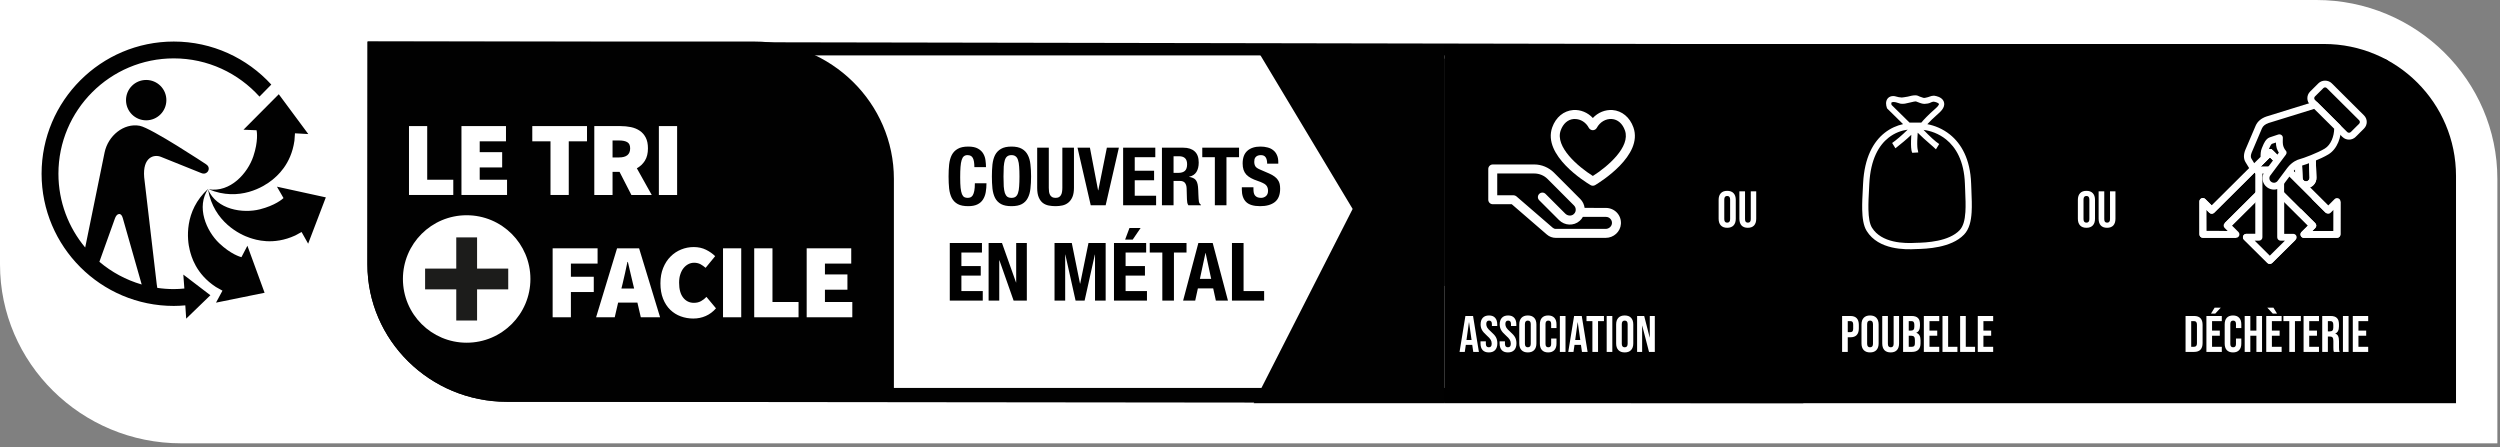 <svg width="341" height="61" viewBox="0 0 341 61" fill="none" xmlns="http://www.w3.org/2000/svg">
<rect x="0" y="0" width="341" height="61" fill="#808080" stroke="none"/>
<g clip-path="url(#clip0_66_3338)">
<path d="M24.698 60.469C11.078 60.469 0 49.521 0 36.062V0H315.948C329.563 0 340.641 10.948 340.641 24.406V60.469" fill="white"/>
<path d="M244.083 52.911H69.135C59.687 52.911 52 45.354 52 36.062V7.557H226.948C236.396 7.557 244.083 15.114 244.083 24.406V52.911ZM227 6L50.167 5.667L50.114 36.062C50.114 46.396 58.646 54.802 69.135 54.802L245.969 55V24.406C245.969 14.073 237.49 6 227 6Z" fill="#010101"/>
<path d="M102.901 5.667H50.114V36.062C50.114 46.396 58.646 54.802 69.135 54.802H121.927V24.406C121.927 14.073 113.391 5.667 102.901 5.667Z" fill="#010101"/>
<path d="M63.651 29.359C58.849 29.359 54.958 33.25 54.958 38.052C54.958 42.854 58.849 46.745 63.651 46.745C68.458 46.745 72.349 42.854 72.349 38.052C72.349 33.25 68.458 29.359 63.651 29.359Z" fill="white"/>
<path d="M69.323 39.469H65.073V43.719H62.234V39.469H57.984V36.636H62.234V32.38H65.073V36.636H69.323" fill="#1C1C1B"/>
<path d="M55.786 26.594V17.198H58.271V24.516H61.828V26.594" fill="white"/>
<path d="M62.943 26.594V17.198H69.016V19.276H65.432V20.755H68.495V22.838H65.432V24.516H69.161V26.594" fill="white"/>
<path d="M75.088 26.594V19.276H72.604V17.198H80.068V19.276H77.578V26.594" fill="white"/>
<path d="M83.552 21.474H84.448C85.448 21.474 85.953 21.062 85.953 20.234C85.953 19.828 85.823 19.547 85.568 19.396C85.312 19.239 84.938 19.161 84.448 19.161H83.552V21.474ZM81.062 26.599V17.198H84.62C85.125 17.198 85.604 17.245 86.062 17.338C86.521 17.438 86.917 17.599 87.26 17.833C87.604 18.062 87.875 18.375 88.078 18.766C88.281 19.156 88.38 19.646 88.38 20.234C88.38 20.906 88.245 21.469 87.969 21.911C87.698 22.354 87.328 22.698 86.865 22.953L88.901 26.599H86.125L84.505 23.443H83.552V26.599" fill="white"/>
<path d="M89.87 26.599H92.359V17.198H89.87V26.599Z" fill="white"/>
<path d="M75.38 43.276V33.87H81.51V35.953H77.87V37.75H80.99V39.833H77.87V43.276" fill="white"/>
<path d="M84.922 38.703L84.76 39.354H86.495L86.338 38.703C86.224 38.25 86.104 37.76 85.99 37.229C85.875 36.698 85.76 36.198 85.641 35.724H85.583C85.479 36.203 85.37 36.708 85.26 37.234C85.151 37.76 85.036 38.25 84.922 38.703ZM81.307 43.276L84.167 33.87H87.172L90.036 43.276H87.406L86.943 41.276H84.312L83.849 43.276" fill="white"/>
<path d="M94.562 43.448C93.969 43.448 93.396 43.349 92.854 43.151C92.307 42.953 91.833 42.651 91.422 42.255C91.01 41.854 90.682 41.354 90.443 40.75C90.203 40.146 90.083 39.448 90.083 38.646C90.083 37.854 90.208 37.151 90.458 36.542C90.708 35.927 91.042 35.411 91.463 34.995C91.88 34.573 92.365 34.25 92.911 34.031C93.458 33.807 94.026 33.698 94.625 33.698C95.25 33.698 95.812 33.823 96.302 34.068C96.797 34.312 97.208 34.604 97.547 34.943L96.245 36.531C96.016 36.333 95.776 36.167 95.531 36.031C95.281 35.906 95 35.839 94.682 35.839C94.401 35.839 94.141 35.901 93.896 36.026C93.651 36.151 93.432 36.333 93.245 36.562C93.057 36.792 92.906 37.078 92.797 37.417C92.682 37.75 92.63 38.135 92.63 38.557C92.63 39.448 92.812 40.125 93.187 40.599C93.557 41.068 94.047 41.307 94.651 41.307C95.021 41.307 95.344 41.229 95.63 41.068C95.911 40.906 96.156 40.719 96.359 40.495L97.661 42.057C97.255 42.521 96.792 42.87 96.266 43.099C95.74 43.333 95.172 43.448 94.562 43.448Z" fill="white"/>
<path d="M98.62 43.276H101.104V33.87H98.62V43.276Z" fill="white"/>
<path d="M102.875 43.276V33.87H105.365V41.193H108.922V43.276" fill="white"/>
<path d="M110.031 43.276V33.87H116.109V35.953H112.521V37.432H115.589V39.516H112.521V41.193H116.255V43.276" fill="white"/>
<path fill-rule="evenodd" clip-rule="evenodd" d="M16.26 29.193C16.26 29.193 15.912 29.151 15.677 29.797L13.557 35.708C15.224 37.12 17.182 38.182 19.328 38.807L16.755 29.771C16.578 29.125 16.26 29.193 16.26 29.193ZM5.672 23.698C5.672 13.755 13.76 5.667 23.703 5.667C28.963 5.667 33.708 7.932 37.005 11.536L35.391 13.177C32.51 9.979 28.338 7.963 23.703 7.963C15.026 7.963 7.969 15.021 7.969 23.698C7.969 27.521 9.344 31.031 11.62 33.76L14.266 20.797C14.74 18.51 16.885 16.755 19.052 17.156C20.641 17.458 28.094 22.396 28.094 22.396C28.729 22.802 28.375 23.349 28.375 23.349C28.375 23.349 28.073 23.875 27.448 23.604L21.979 21.406C21.005 20.995 19.432 21.432 19.667 24.188L21.38 38.786L21.453 39.266C22.188 39.375 22.938 39.432 23.703 39.432C24.188 39.432 24.672 39.401 25.146 39.354L25.005 37.453L28.698 40.271L25.396 43.464L25.276 41.651C24.755 41.698 24.234 41.729 23.703 41.729C13.76 41.729 5.672 33.641 5.672 23.698ZM19.938 16.412C18.417 16.412 17.188 15.182 17.188 13.656C17.188 12.135 18.417 10.906 19.938 10.906C21.458 10.906 22.693 12.135 22.693 13.656C22.693 15.182 21.458 16.412 19.938 16.412ZM37.105 24.564C37.736 24.054 39.7 22.47 40.161 19.193L40.234 18.182L42.052 18.286L38.026 12.854L33.213 17.693L34.979 17.766L35 17.771C35.041 17.969 35.245 19.266 34.557 21.318C33.797 23.604 31.437 26.292 28.463 25.818C32.646 27.568 36.031 25.438 37.094 24.573L37.105 24.564ZM28.375 25.849C29.578 28.609 33.115 29.141 35.448 28.552C37.521 28.026 38.505 27.172 38.672 27.016L38.661 27L37.776 25.463L44.443 26.922L42.031 33.239L41.135 31.646L40.266 32.12C37.265 33.498 34.874 32.706 34.098 32.449L34.078 32.443C32.781 32.016 29.156 30.312 28.375 25.849ZM28.406 25.745C26.713 28.234 28.151 31.51 29.896 33.172C31.489 34.682 32.766 35.036 32.932 35.078L33.745 33.521L36.089 39.932L29.463 41.281L30.344 39.646L29.448 39.146C26.689 37.349 26.082 34.917 25.882 34.116L25.875 34.089C25.542 32.76 25.047 28.786 28.406 25.745Z" fill="#010101"/>
<path d="M132.905 22.797C132.905 22.225 132.835 21.811 132.696 21.554C132.564 21.29 132.318 21.158 131.959 21.158C131.761 21.158 131.596 21.213 131.464 21.323C131.339 21.426 131.24 21.598 131.167 21.84C131.094 22.075 131.042 22.386 131.013 22.775C130.984 23.156 130.969 23.626 130.969 24.183C130.969 24.777 130.987 25.257 131.024 25.624C131.068 25.991 131.13 26.277 131.211 26.482C131.299 26.68 131.405 26.816 131.53 26.889C131.662 26.955 131.812 26.988 131.981 26.988C132.12 26.988 132.249 26.966 132.366 26.922C132.491 26.871 132.597 26.775 132.685 26.636C132.773 26.489 132.843 26.288 132.894 26.031C132.945 25.767 132.971 25.422 132.971 24.997H134.555C134.555 25.422 134.522 25.826 134.456 26.207C134.39 26.588 134.265 26.922 134.082 27.208C133.906 27.494 133.653 27.718 133.323 27.879C133 28.04 132.579 28.121 132.058 28.121C131.464 28.121 130.991 28.026 130.639 27.835C130.287 27.644 130.016 27.369 129.825 27.01C129.642 26.651 129.521 26.222 129.462 25.723C129.411 25.224 129.385 24.674 129.385 24.073C129.385 23.479 129.411 22.933 129.462 22.434C129.521 21.928 129.642 21.495 129.825 21.136C130.016 20.777 130.287 20.498 130.639 20.3C130.991 20.095 131.464 19.992 132.058 19.992C132.623 19.992 133.066 20.084 133.389 20.267C133.719 20.45 133.965 20.685 134.126 20.971C134.287 21.25 134.386 21.554 134.423 21.884C134.467 22.207 134.489 22.511 134.489 22.797H132.905ZM136.877 24.073C136.877 24.601 136.888 25.052 136.91 25.426C136.94 25.793 136.991 26.093 137.064 26.328C137.145 26.555 137.255 26.724 137.394 26.834C137.541 26.937 137.732 26.988 137.966 26.988C138.201 26.988 138.388 26.937 138.527 26.834C138.674 26.724 138.784 26.555 138.857 26.328C138.938 26.093 138.989 25.793 139.011 25.426C139.041 25.052 139.055 24.601 139.055 24.073C139.055 23.545 139.041 23.098 139.011 22.731C138.989 22.364 138.938 22.064 138.857 21.829C138.784 21.594 138.674 21.426 138.527 21.323C138.388 21.213 138.201 21.158 137.966 21.158C137.732 21.158 137.541 21.213 137.394 21.323C137.255 21.426 137.145 21.594 137.064 21.829C136.991 22.064 136.94 22.364 136.91 22.731C136.888 23.098 136.877 23.545 136.877 24.073ZM135.293 24.073C135.293 23.479 135.319 22.933 135.37 22.434C135.429 21.928 135.55 21.495 135.733 21.136C135.924 20.777 136.195 20.498 136.547 20.3C136.899 20.095 137.372 19.992 137.966 19.992C138.56 19.992 139.033 20.095 139.385 20.3C139.737 20.498 140.005 20.777 140.188 21.136C140.379 21.495 140.5 21.928 140.551 22.434C140.61 22.933 140.639 23.479 140.639 24.073C140.639 24.674 140.61 25.224 140.551 25.723C140.5 26.222 140.379 26.651 140.188 27.01C140.005 27.369 139.737 27.644 139.385 27.835C139.033 28.026 138.56 28.121 137.966 28.121C137.372 28.121 136.899 28.026 136.547 27.835C136.195 27.644 135.924 27.369 135.733 27.01C135.55 26.651 135.429 26.222 135.37 25.723C135.319 25.224 135.293 24.674 135.293 24.073ZM143.056 20.146V25.624C143.056 25.822 143.067 26.005 143.089 26.174C143.118 26.335 143.166 26.478 143.232 26.603C143.305 26.72 143.4 26.816 143.518 26.889C143.642 26.955 143.796 26.988 143.98 26.988C144.17 26.988 144.324 26.955 144.442 26.889C144.559 26.816 144.651 26.72 144.717 26.603C144.79 26.478 144.838 26.335 144.86 26.174C144.889 26.005 144.904 25.822 144.904 25.624V20.146H146.488V25.624C146.488 26.123 146.418 26.537 146.279 26.867C146.139 27.19 145.952 27.446 145.718 27.637C145.483 27.828 145.215 27.956 144.915 28.022C144.614 28.088 144.302 28.121 143.98 28.121C143.657 28.121 143.345 28.092 143.045 28.033C142.744 27.974 142.476 27.857 142.242 27.681C142.007 27.498 141.82 27.241 141.681 26.911C141.541 26.581 141.472 26.152 141.472 25.624V20.146H143.056ZM148.666 20.146L149.777 25.954H149.81L150.976 20.146H152.615L150.811 28H148.776L146.972 20.146H148.666ZM157.583 20.146V21.444H154.778V23.292H157.418V24.59H154.778V26.702H157.693V28H153.194V20.146H157.583ZM158.489 20.146H161.415C162.075 20.146 162.589 20.315 162.955 20.652C163.322 20.982 163.505 21.488 163.505 22.17C163.505 22.698 163.399 23.131 163.186 23.468C162.974 23.798 162.644 24.011 162.196 24.106V24.128C162.592 24.187 162.882 24.315 163.065 24.513C163.249 24.711 163.362 25.03 163.406 25.47C163.421 25.617 163.432 25.778 163.439 25.954C163.447 26.123 163.454 26.313 163.461 26.526C163.476 26.944 163.498 27.263 163.527 27.483C163.571 27.703 163.667 27.853 163.813 27.934V28H162.097C162.017 27.89 161.965 27.765 161.943 27.626C161.921 27.479 161.907 27.329 161.899 27.175L161.855 25.668C161.841 25.36 161.764 25.118 161.624 24.942C161.485 24.766 161.25 24.678 160.92 24.678H160.073V28H158.489V20.146ZM160.073 23.578H160.733C161.115 23.578 161.408 23.49 161.613 23.314C161.819 23.131 161.921 22.826 161.921 22.401C161.921 21.675 161.555 21.312 160.821 21.312H160.073V23.578ZM169.006 20.146V21.444H167.29V28H165.706V21.444H163.99V20.146H169.006ZM170.97 25.547V25.778C170.97 25.961 170.984 26.13 171.014 26.284C171.043 26.431 171.098 26.555 171.179 26.658C171.259 26.761 171.366 26.841 171.498 26.9C171.637 26.959 171.809 26.988 172.015 26.988C172.257 26.988 172.473 26.911 172.664 26.757C172.862 26.596 172.961 26.35 172.961 26.02C172.961 25.844 172.935 25.694 172.884 25.569C172.84 25.437 172.763 25.32 172.653 25.217C172.543 25.114 172.396 25.023 172.213 24.942C172.037 24.854 171.817 24.766 171.553 24.678C171.201 24.561 170.896 24.432 170.64 24.293C170.383 24.154 170.167 23.992 169.991 23.809C169.822 23.618 169.697 23.402 169.617 23.16C169.536 22.911 169.496 22.625 169.496 22.302C169.496 21.525 169.712 20.945 170.145 20.564C170.577 20.183 171.171 19.992 171.927 19.992C172.279 19.992 172.601 20.032 172.895 20.113C173.195 20.186 173.452 20.311 173.665 20.487C173.885 20.656 174.053 20.876 174.171 21.147C174.295 21.411 174.358 21.73 174.358 22.104V22.324H172.84C172.84 21.95 172.774 21.664 172.642 21.466C172.51 21.261 172.29 21.158 171.982 21.158C171.806 21.158 171.659 21.184 171.542 21.235C171.424 21.286 171.329 21.356 171.256 21.444C171.19 21.525 171.142 21.62 171.113 21.73C171.091 21.84 171.08 21.954 171.08 22.071C171.08 22.313 171.131 22.518 171.234 22.687C171.336 22.848 171.556 22.999 171.894 23.138L173.115 23.666C173.415 23.798 173.661 23.937 173.852 24.084C174.042 24.223 174.193 24.377 174.303 24.546C174.42 24.707 174.501 24.887 174.545 25.085C174.589 25.283 174.611 25.503 174.611 25.745C174.611 26.574 174.369 27.179 173.885 27.56C173.408 27.934 172.741 28.121 171.883 28.121C170.988 28.121 170.346 27.927 169.958 27.538C169.576 27.149 169.386 26.592 169.386 25.866V25.547H170.97ZM133.939 33.146V34.444H131.134V36.292H133.774V37.59H131.134V39.702H134.049V41H129.55V33.146H133.939ZM136.672 33.146L138.586 38.525H138.608V33.146H140.06V41H138.256L136.32 35.5H136.298V41H134.846V33.146H136.672ZM143.838 33.146H146.192L147.314 38.69H147.336L148.469 33.146H150.812V41H149.36V34.73H149.338L147.941 41H146.709L145.312 34.73H145.29V41H143.838V33.146ZM154.059 31.1H155.577L154.499 32.684H153.465L154.059 31.1ZM156.336 33.146V34.444H153.531V36.292H156.171V37.59H153.531V39.702H156.446V41H151.947V33.146H156.336ZM161.841 33.146V34.444H160.125V41H158.541V34.444H156.825V33.146H161.841ZM165.205 38.041L164.446 34.51H164.424L163.665 38.041H165.205ZM165.414 33.146L167.493 41H165.843L165.48 39.339H163.39L163.027 41H161.377L163.456 33.146H165.414ZM168.039 41V33.146H169.623V39.702H172.428V41H168.039Z" fill="black"/>
<path d="M171 6H197V55H190H171L184.5 28.5L171 6Z" fill="#010101"/>
<path d="M197 6H317C326.941 6 335 14.059 335 24V55H197V6Z" fill="black"/>
<rect x="197" y="8" width="31" height="31" fill="black"/>
<path d="M199.881 43.1H200.924L201.722 48H200.952L200.812 47.027V47.041H199.937L199.797 48H199.083L199.881 43.1ZM200.721 46.376L200.378 43.954H200.364L200.028 46.376H200.721ZM203.076 48.07C202.703 48.07 202.42 47.965 202.229 47.755C202.038 47.54 201.942 47.235 201.942 46.838V46.558H202.67V46.894C202.67 47.211 202.803 47.37 203.069 47.37C203.2 47.37 203.298 47.333 203.363 47.258C203.433 47.179 203.468 47.053 203.468 46.88C203.468 46.675 203.421 46.495 203.328 46.341C203.235 46.182 203.062 45.993 202.81 45.774C202.493 45.494 202.271 45.242 202.145 45.018C202.019 44.789 201.956 44.533 201.956 44.248C201.956 43.861 202.054 43.562 202.25 43.352C202.446 43.137 202.731 43.03 203.104 43.03C203.473 43.03 203.75 43.137 203.937 43.352C204.128 43.562 204.224 43.865 204.224 44.262V44.465H203.496V44.213C203.496 44.045 203.463 43.924 203.398 43.849C203.333 43.77 203.237 43.73 203.111 43.73C202.854 43.73 202.726 43.886 202.726 44.199C202.726 44.376 202.773 44.542 202.866 44.696C202.964 44.85 203.139 45.037 203.391 45.256C203.713 45.536 203.935 45.79 204.056 46.019C204.177 46.248 204.238 46.516 204.238 46.824C204.238 47.225 204.138 47.533 203.937 47.748C203.741 47.963 203.454 48.07 203.076 48.07ZM205.681 48.07C205.307 48.07 205.025 47.965 204.834 47.755C204.642 47.54 204.547 47.235 204.547 46.838V46.558H205.275V46.894C205.275 47.211 205.408 47.37 205.674 47.37C205.804 47.37 205.902 47.333 205.968 47.258C206.038 47.179 206.073 47.053 206.073 46.88C206.073 46.675 206.026 46.495 205.933 46.341C205.839 46.182 205.667 45.993 205.415 45.774C205.097 45.494 204.876 45.242 204.75 45.018C204.624 44.789 204.561 44.533 204.561 44.248C204.561 43.861 204.659 43.562 204.855 43.352C205.051 43.137 205.335 43.03 205.709 43.03C206.077 43.03 206.355 43.137 206.542 43.352C206.733 43.562 206.829 43.865 206.829 44.262V44.465H206.101V44.213C206.101 44.045 206.068 43.924 206.003 43.849C205.937 43.77 205.842 43.73 205.716 43.73C205.459 43.73 205.331 43.886 205.331 44.199C205.331 44.376 205.377 44.542 205.471 44.696C205.569 44.85 205.744 45.037 205.996 45.256C206.318 45.536 206.539 45.79 206.661 46.019C206.782 46.248 206.843 46.516 206.843 46.824C206.843 47.225 206.742 47.533 206.542 47.748C206.346 47.963 206.059 48.07 205.681 48.07ZM208.397 48.07C208.019 48.07 207.73 47.963 207.529 47.748C207.328 47.533 207.228 47.23 207.228 46.838V44.262C207.228 43.87 207.328 43.567 207.529 43.352C207.73 43.137 208.019 43.03 208.397 43.03C208.775 43.03 209.064 43.137 209.265 43.352C209.466 43.567 209.566 43.87 209.566 44.262V46.838C209.566 47.23 209.466 47.533 209.265 47.748C209.064 47.963 208.775 48.07 208.397 48.07ZM208.397 47.37C208.663 47.37 208.796 47.209 208.796 46.887V44.213C208.796 43.891 208.663 43.73 208.397 43.73C208.131 43.73 207.998 43.891 207.998 44.213V46.887C207.998 47.209 208.131 47.37 208.397 47.37ZM211.172 48.07C210.803 48.07 210.521 47.965 210.325 47.755C210.133 47.545 210.038 47.249 210.038 46.866V44.234C210.038 43.851 210.133 43.555 210.325 43.345C210.521 43.135 210.803 43.03 211.172 43.03C211.54 43.03 211.82 43.135 212.012 43.345C212.208 43.555 212.306 43.851 212.306 44.234V44.752H211.578V44.185C211.578 43.882 211.449 43.73 211.193 43.73C210.936 43.73 210.808 43.882 210.808 44.185V46.922C210.808 47.221 210.936 47.37 211.193 47.37C211.449 47.37 211.578 47.221 211.578 46.922V46.173H212.306V46.866C212.306 47.249 212.208 47.545 212.012 47.755C211.82 47.965 211.54 48.07 211.172 48.07ZM212.766 43.1H213.536V48H212.766V43.1ZM214.708 43.1H215.751L216.549 48H215.779L215.639 47.027V47.041H214.764L214.624 48H213.91L214.708 43.1ZM215.548 46.376L215.205 43.954H215.191L214.855 46.376H215.548ZM217.203 43.8H216.398V43.1H218.778V43.8H217.973V48H217.203V43.8ZM219.151 43.1H219.921V48H219.151V43.1ZM221.611 48.07C221.233 48.07 220.944 47.963 220.743 47.748C220.542 47.533 220.442 47.23 220.442 46.838V44.262C220.442 43.87 220.542 43.567 220.743 43.352C220.944 43.137 221.233 43.03 221.611 43.03C221.989 43.03 222.278 43.137 222.479 43.352C222.68 43.567 222.78 43.87 222.78 44.262V46.838C222.78 47.23 222.68 47.533 222.479 47.748C222.278 47.963 221.989 48.07 221.611 48.07ZM221.611 47.37C221.877 47.37 222.01 47.209 222.01 46.887V44.213C222.01 43.891 221.877 43.73 221.611 43.73C221.345 43.73 221.212 43.891 221.212 44.213V46.887C221.212 47.209 221.345 47.37 221.611 47.37ZM223.301 43.1H224.267L225.016 46.033H225.03V43.1H225.716V48H224.925L224.001 44.423H223.987V48H223.301V43.1Z" fill="white"/>
<path d="M219.01 31.222H212.203C212.051 31.222 211.908 31.163 211.79 31.061L206.83 26.776C206.72 26.683 206.577 26.633 206.433 26.633H204.223V23.664H209.276C209.951 23.664 210.609 23.933 211.081 24.406L214.691 28.025C214.852 28.185 214.936 28.396 214.928 28.624C214.928 28.683 214.919 28.733 214.911 28.784C214.911 28.801 214.902 28.818 214.902 28.826C214.86 28.978 214.776 29.113 214.649 29.214C214.337 29.492 213.823 29.459 213.502 29.138L210.811 26.447C210.575 26.211 210.187 26.211 209.951 26.447C209.706 26.692 209.706 27.08 209.951 27.316L212.642 30.007C213.418 30.791 214.658 30.842 215.459 30.134C215.645 29.973 215.796 29.788 215.906 29.577L219.061 29.585C219.289 29.585 219.5 29.678 219.651 29.847C219.812 30.015 219.888 30.226 219.871 30.454C219.845 30.876 219.457 31.222 219.01 31.222ZM219.061 28.362L216.142 28.354C216.083 27.907 215.881 27.476 215.56 27.156L211.95 23.537C211.241 22.837 210.271 22.432 209.276 22.432H203.616C203.278 22.432 203 22.71 203 23.048V27.24C203 27.586 203.278 27.856 203.616 27.856H206.205L210.988 31.989C211.326 32.285 211.764 32.445 212.203 32.445H219.01C220.107 32.445 221.026 31.61 221.094 30.538C221.128 29.965 220.942 29.425 220.546 29.003C220.166 28.598 219.618 28.362 219.061 28.362Z" fill="white"/>
<path d="M212.878 17.793C213.207 16.865 213.856 16.291 214.666 16.232C214.717 16.232 214.767 16.232 214.818 16.232C215.586 16.232 216.328 16.688 216.716 17.438C216.826 17.632 217.037 17.759 217.264 17.759C217.492 17.759 217.694 17.632 217.804 17.438C218.226 16.645 219.036 16.173 219.854 16.232C220.664 16.291 221.313 16.865 221.642 17.793C222.435 20.028 219.289 22.727 217.264 24.001C215.24 22.727 212.085 20.028 212.878 17.793ZM216.952 25.25C217.045 25.308 217.155 25.334 217.264 25.334C217.374 25.334 217.484 25.308 217.576 25.25C218.251 24.845 224.156 21.201 222.798 17.379C222.309 15.996 221.237 15.11 219.947 15.009C218.943 14.941 217.956 15.346 217.264 16.097C216.573 15.346 215.586 14.933 214.582 15.009C213.283 15.11 212.211 15.996 211.722 17.379C210.373 21.201 216.269 24.845 216.952 25.25Z" fill="white"/>
<path d="M235.59 31.07C235.212 31.07 234.923 30.963 234.722 30.748C234.522 30.533 234.421 30.23 234.421 29.838V27.262C234.421 26.87 234.522 26.567 234.722 26.352C234.923 26.137 235.212 26.03 235.59 26.03C235.968 26.03 236.258 26.137 236.458 26.352C236.659 26.567 236.759 26.87 236.759 27.262V29.838C236.759 30.23 236.659 30.533 236.458 30.748C236.258 30.963 235.968 31.07 235.59 31.07ZM235.59 30.37C235.856 30.37 235.989 30.209 235.989 29.887V27.213C235.989 26.891 235.856 26.73 235.59 26.73C235.324 26.73 235.191 26.891 235.191 27.213V29.887C235.191 30.209 235.324 30.37 235.59 30.37ZM238.4 31.07C238.027 31.07 237.742 30.965 237.546 30.755C237.35 30.54 237.252 30.235 237.252 29.838V26.1H238.022V29.894C238.022 30.062 238.055 30.183 238.12 30.258C238.19 30.333 238.288 30.37 238.414 30.37C238.54 30.37 238.636 30.333 238.701 30.258C238.771 30.183 238.806 30.062 238.806 29.894V26.1H239.548V29.838C239.548 30.235 239.45 30.54 239.254 30.755C239.058 30.965 238.773 31.07 238.4 31.07Z" fill="white"/>
<rect x="246" y="8" width="31" height="31" fill="black"/>
<path fill-rule="evenodd" clip-rule="evenodd" d="M259.109 14.106C258.715 13.959 258.442 13.911 258.26 13.914C258.076 13.916 258.017 13.97 258.005 13.983C257.994 13.995 257.976 14.024 257.975 14.103C257.974 14.163 257.984 14.234 258.004 14.306L260.457 16.719H262.07C262.35 16.373 262.982 15.694 264.041 14.766C264.332 14.511 264.438 14.335 264.469 14.243C264.486 14.191 264.48 14.182 264.466 14.164L264.464 14.161C264.428 14.111 264.342 14.044 264.193 13.982C264.059 13.925 263.904 13.887 263.762 13.867C263.659 13.869 263.582 13.893 263.446 13.942L263.419 13.952C263.371 13.97 263.335 13.988 263.3 14.006C263.226 14.044 263.15 14.083 262.951 14.12C262.636 14.18 262.41 14.185 262.155 14.124C261.99 14.085 261.808 14.014 261.587 13.929C261.511 13.9 261.429 13.868 261.342 13.836L261.34 13.836C261.335 13.835 261.315 13.833 261.278 13.834C261.224 13.836 261.153 13.845 261.066 13.86C260.894 13.89 260.691 13.941 260.477 13.995L260.464 13.998C260.252 14.05 260.026 14.107 259.837 14.137C259.742 14.152 259.644 14.163 259.554 14.161L259.525 14.16C259.431 14.159 259.201 14.157 259.109 14.106ZM260.242 13.176C259.947 13.243 259.406 13.302 259.406 13.302C259.09 13.291 258.86 13.228 258.667 13.175C258.513 13.133 258.383 13.097 258.251 13.099C257.953 13.103 257.694 13.192 257.508 13.396C257.321 13.602 257.262 13.865 257.259 14.092C257.257 14.315 257.307 14.53 257.37 14.702L257.402 14.791L259.578 16.932C258.757 17.113 257.88 17.479 257.072 18.114C255.533 19.326 254.301 21.472 254.126 25.024C254.115 25.255 254.102 25.49 254.09 25.726C254.038 26.698 253.984 27.698 254.004 28.602C254.029 29.71 254.162 30.776 254.615 31.504C255.429 32.813 256.76 33.446 258.037 33.744C259.31 34.042 260.582 34.019 261.369 33.972C262.089 33.958 263.275 33.915 264.49 33.66C265.701 33.406 267.004 32.928 267.895 31.999C268.611 31.252 268.855 30.15 268.929 28.97C268.987 28.041 268.943 26.991 268.898 25.922L268.898 25.922L268.898 25.922C268.886 25.625 268.873 25.327 268.863 25.03C268.746 21.692 267.518 19.598 265.98 18.358C264.982 17.554 263.871 17.124 262.887 16.938C263.206 16.591 263.724 16.073 264.477 15.412C264.806 15.124 265.036 14.835 265.137 14.534C265.251 14.195 265.189 13.88 265.014 13.64C264.86 13.429 264.636 13.298 264.439 13.216C264.234 13.131 264.014 13.079 263.824 13.054L263.803 13.051H263.782C263.552 13.051 263.386 13.109 263.23 13.165L263.204 13.175C263.062 13.226 262.907 13.282 262.663 13.328C262.449 13.369 262.436 13.366 262.355 13.344L262.355 13.344L262.355 13.344C262.339 13.339 262.32 13.334 262.297 13.328C262.176 13.299 262.051 13.252 261.854 13.176C261.847 13.173 261.833 13.166 261.815 13.156C261.723 13.109 261.511 13 261.269 13C260.911 13 260.568 13.091 260.362 13.145C260.314 13.158 260.273 13.168 260.242 13.176ZM257.598 18.783C256.294 19.81 255.141 21.702 254.975 25.066C254.964 25.306 254.951 25.547 254.938 25.787L254.938 25.787L254.938 25.787C254.886 26.756 254.835 27.715 254.854 28.584C254.879 29.684 255.017 30.54 255.337 31.055C255.986 32.099 257.071 32.646 258.23 32.916C259.389 33.187 260.569 33.168 261.327 33.123L261.336 33.122L261.345 33.122C262.051 33.109 263.176 33.067 264.316 32.828C265.465 32.587 266.566 32.157 267.281 31.411C267.778 30.892 268.009 30.054 268.08 28.917C268.136 28.037 268.094 27.048 268.05 25.987L268.05 25.987C268.037 25.683 268.024 25.374 268.013 25.06C267.903 21.936 266.769 20.086 265.447 19.02C264.443 18.212 263.307 17.835 262.37 17.716C263.146 18.53 264.026 19.349 264.507 19.645L264.061 20.369C263.86 20.167 263.557 19.904 263.208 19.599L263.208 19.599C262.705 19.161 262.106 18.64 261.574 18.099C261.548 18.445 261.525 18.832 261.515 19.2C261.507 19.516 261.509 19.81 261.526 20.048C261.534 20.167 261.546 20.265 261.56 20.342C261.567 20.38 261.574 20.409 261.581 20.431C261.587 20.452 261.591 20.461 261.591 20.462L261.652 20.794L260.831 20.842C260.732 20.644 260.696 20.361 260.678 20.108C260.659 19.832 260.657 19.508 260.666 19.178C260.672 18.916 260.685 18.645 260.702 18.386C260.011 19.053 259.284 19.631 258.748 20.057C258.673 20.117 258.601 20.173 258.535 20.227L258.089 19.503C258.561 19.174 259.435 18.457 260.209 17.683C259.385 17.793 258.447 18.114 257.598 18.783Z" fill="white"/>
<path d="M251.263 43.1H252.397C252.78 43.1 253.067 43.203 253.258 43.408C253.449 43.613 253.545 43.914 253.545 44.311V44.794C253.545 45.191 253.449 45.492 253.258 45.697C253.067 45.902 252.78 46.005 252.397 46.005H252.033V48H251.263V43.1ZM252.397 45.305C252.523 45.305 252.616 45.27 252.677 45.2C252.742 45.13 252.775 45.011 252.775 44.843V44.262C252.775 44.094 252.742 43.975 252.677 43.905C252.616 43.835 252.523 43.8 252.397 43.8H252.033V45.305H252.397ZM255.076 48.07C254.698 48.07 254.409 47.963 254.208 47.748C254.008 47.533 253.907 47.23 253.907 46.838V44.262C253.907 43.87 254.008 43.567 254.208 43.352C254.409 43.137 254.698 43.03 255.076 43.03C255.454 43.03 255.744 43.137 255.944 43.352C256.145 43.567 256.245 43.87 256.245 44.262V46.838C256.245 47.23 256.145 47.533 255.944 47.748C255.744 47.963 255.454 48.07 255.076 48.07ZM255.076 47.37C255.342 47.37 255.475 47.209 255.475 46.887V44.213C255.475 43.891 255.342 43.73 255.076 43.73C254.81 43.73 254.677 43.891 254.677 44.213V46.887C254.677 47.209 254.81 47.37 255.076 47.37ZM257.886 48.07C257.513 48.07 257.228 47.965 257.032 47.755C256.836 47.54 256.738 47.235 256.738 46.838V43.1H257.508V46.894C257.508 47.062 257.541 47.183 257.606 47.258C257.676 47.333 257.774 47.37 257.9 47.37C258.026 47.37 258.122 47.333 258.187 47.258C258.257 47.183 258.292 47.062 258.292 46.894V43.1H259.034V46.838C259.034 47.235 258.936 47.54 258.74 47.755C258.544 47.965 258.259 48.07 257.886 48.07ZM259.582 43.1H260.744C261.141 43.1 261.43 43.193 261.612 43.38C261.794 43.562 261.885 43.844 261.885 44.227V44.423C261.885 44.675 261.843 44.88 261.759 45.039C261.68 45.198 261.556 45.312 261.388 45.382V45.396C261.771 45.527 261.962 45.867 261.962 46.418V46.838C261.962 47.216 261.862 47.505 261.661 47.706C261.465 47.902 261.176 48 260.793 48H259.582V43.1ZM260.653 45.095C260.807 45.095 260.922 45.055 260.996 44.976C261.076 44.897 261.115 44.764 261.115 44.577V44.304C261.115 44.127 261.083 43.998 261.017 43.919C260.957 43.84 260.859 43.8 260.723 43.8H260.352V45.095H260.653ZM260.793 47.3C260.929 47.3 261.029 47.265 261.094 47.195C261.16 47.12 261.192 46.994 261.192 46.817V46.39C261.192 46.166 261.153 46.012 261.073 45.928C260.999 45.839 260.873 45.795 260.695 45.795H260.352V47.3H260.793ZM262.412 43.1H264.512V43.8H263.182V45.095H264.239V45.795H263.182V47.3H264.512V48H262.412V43.1ZM264.955 43.1H265.725V47.3H266.992V48H264.955V43.1ZM267.362 43.1H268.132V47.3H269.399V48H267.362V43.1ZM269.768 43.1H271.868V43.8H270.538V45.095H271.595V45.795H270.538V47.3H271.868V48H269.768V43.1Z" fill="white"/>
<path d="M284.59 31.07C284.212 31.07 283.923 30.963 283.722 30.748C283.522 30.533 283.421 30.23 283.421 29.838V27.262C283.421 26.87 283.522 26.567 283.722 26.352C283.923 26.137 284.212 26.03 284.59 26.03C284.968 26.03 285.258 26.137 285.458 26.352C285.659 26.567 285.759 26.87 285.759 27.262V29.838C285.759 30.23 285.659 30.533 285.458 30.748C285.258 30.963 284.968 31.07 284.59 31.07ZM284.59 30.37C284.856 30.37 284.989 30.209 284.989 29.887V27.213C284.989 26.891 284.856 26.73 284.59 26.73C284.324 26.73 284.191 26.891 284.191 27.213V29.887C284.191 30.209 284.324 30.37 284.59 30.37ZM287.4 31.07C287.027 31.07 286.742 30.965 286.546 30.755C286.35 30.54 286.252 30.235 286.252 29.838V26.1H287.022V29.894C287.022 30.062 287.055 30.183 287.12 30.258C287.19 30.333 287.288 30.37 287.414 30.37C287.54 30.37 287.636 30.333 287.701 30.258C287.771 30.183 287.806 30.062 287.806 29.894V26.1H288.548V29.838C288.548 30.235 288.45 30.54 288.254 30.755C288.058 30.965 287.773 31.07 287.4 31.07Z" fill="white"/>
<path d="M295 8H325C325.552 8 326 8.448 326 9V39H295V8Z" fill="black"/>
<path d="M298.11 43.1H299.286C299.668 43.1 299.955 43.203 300.147 43.408C300.338 43.613 300.434 43.914 300.434 44.311V46.789C300.434 47.186 300.338 47.487 300.147 47.692C299.955 47.897 299.668 48 299.286 48H298.11V43.1ZM299.272 47.3C299.398 47.3 299.493 47.263 299.559 47.188C299.629 47.113 299.664 46.992 299.664 46.824V44.276C299.664 44.108 299.629 43.987 299.559 43.912C299.493 43.837 299.398 43.8 299.272 43.8H298.88V47.3H299.272ZM300.954 43.1H303.054V43.8H301.724V45.095H302.781V45.795H301.724V47.3H303.054V48H300.954V43.1ZM302.074 41.966H302.914L302.165 42.771H301.584L302.074 41.966ZM304.581 48.07C304.213 48.07 303.93 47.965 303.734 47.755C303.543 47.545 303.447 47.249 303.447 46.866V44.234C303.447 43.851 303.543 43.555 303.734 43.345C303.93 43.135 304.213 43.03 304.581 43.03C304.95 43.03 305.23 43.135 305.421 43.345C305.617 43.555 305.715 43.851 305.715 44.234V44.752H304.987V44.185C304.987 43.882 304.859 43.73 304.602 43.73C304.346 43.73 304.217 43.882 304.217 44.185V46.922C304.217 47.221 304.346 47.37 304.602 47.37C304.859 47.37 304.987 47.221 304.987 46.922V46.173H305.715V46.866C305.715 47.249 305.617 47.545 305.421 47.755C305.23 47.965 304.95 48.07 304.581 48.07ZM306.176 43.1H306.946V45.095H307.772V43.1H308.542V48H307.772V45.795H306.946V48H306.176V43.1ZM309.116 43.1H311.216V43.8H309.886V45.095H310.943V45.795H309.886V47.3H311.216V48H309.116V43.1ZM309.256 41.966H310.096L310.586 42.771H310.005L309.256 41.966ZM312.261 43.8H311.456V43.1H313.836V43.8H313.031V48H312.261V43.8ZM314.208 43.1H316.308V43.8H314.978V45.095H316.035V45.795H314.978V47.3H316.308V48H314.208V43.1ZM316.751 43.1H317.892C318.289 43.1 318.578 43.193 318.76 43.38C318.942 43.562 319.033 43.844 319.033 44.227V44.528C319.033 45.037 318.865 45.359 318.529 45.494V45.508C318.716 45.564 318.847 45.678 318.921 45.851C319.001 46.024 319.04 46.255 319.04 46.544V47.405C319.04 47.545 319.045 47.659 319.054 47.748C319.064 47.832 319.087 47.916 319.124 48H318.34C318.312 47.921 318.294 47.846 318.284 47.776C318.275 47.706 318.27 47.58 318.27 47.398V46.502C318.27 46.278 318.233 46.122 318.158 46.033C318.088 45.944 317.965 45.9 317.787 45.9H317.521V48H316.751V43.1ZM317.801 45.2C317.955 45.2 318.07 45.16 318.144 45.081C318.224 45.002 318.263 44.869 318.263 44.682V44.304C318.263 44.127 318.231 43.998 318.165 43.919C318.105 43.84 318.007 43.8 317.871 43.8H317.521V45.2H317.801ZM319.575 43.1H320.345V48H319.575V43.1ZM320.921 43.1H323.021V43.8H321.691V45.095H322.748V45.795H321.691V47.3H323.021V48H320.921V43.1Z" fill="white"/>
<path d="M304.988 32.439L300.474 32.434C300.217 32.434 300.005 32.227 300.005 31.97L300 27.481C300 27.293 300.114 27.12 300.291 27.051C300.464 26.977 300.667 27.016 300.8 27.15L301.684 28.029L309.29 20.458C309.473 20.28 309.769 20.28 309.952 20.458L312.046 22.542C312.135 22.631 312.184 22.744 312.184 22.873C312.184 22.996 312.135 23.115 312.046 23.204L304.44 30.765L305.319 31.644C305.452 31.777 305.492 31.98 305.418 32.153C305.349 32.325 305.176 32.439 304.988 32.439ZM300.943 31.501L303.852 31.506L303.442 31.096C303.26 30.913 303.26 30.617 303.442 30.434L311.048 22.873L309.621 21.45L302.015 29.017C301.832 29.199 301.536 29.199 301.353 29.017L300.938 28.612" fill="white"/>
<path d="M314.54 25.673C314.179 25.673 313.833 25.535 313.567 25.288C313.29 25.031 313.132 24.68 313.117 24.3L313.048 22.152L313.987 22.122L314.056 24.27C314.061 24.399 314.115 24.517 314.209 24.606C314.303 24.695 314.436 24.73 314.559 24.74C314.688 24.735 314.806 24.68 314.895 24.587C314.984 24.493 315.029 24.369 315.024 24.241L314.92 21.376L315.858 21.347L315.962 24.206C315.977 24.587 315.844 24.947 315.582 25.224C315.32 25.5 314.969 25.658 314.589 25.668C314.569 25.673 314.555 25.673 314.54 25.673Z" fill="white"/>
<path d="M314.54 25.673C314.179 25.673 313.833 25.535 313.567 25.288C313.29 25.031 313.132 24.68 313.117 24.3L313.048 22.152L313.987 22.122L314.056 24.27C314.061 24.399 314.115 24.517 314.209 24.606C314.303 24.695 314.436 24.73 314.559 24.74C314.688 24.735 314.806 24.68 314.895 24.587C314.984 24.493 315.029 24.369 315.024 24.241L314.92 21.376L315.858 21.347L315.962 24.206C315.977 24.587 315.844 24.947 315.582 25.224C315.32 25.5 314.969 25.658 314.589 25.668C314.569 25.673 314.555 25.673 314.54 25.673Z" fill="white"/>
<path d="M312.643 25.994C312.278 25.994 311.937 25.861 311.67 25.614C311.394 25.352 311.231 25.001 311.221 24.621L311.152 22.473L312.09 22.443L312.159 24.591C312.164 24.725 312.219 24.843 312.312 24.932C312.406 25.021 312.53 25.076 312.658 25.061C312.925 25.051 313.137 24.828 313.127 24.562L313.024 21.702L313.962 21.668L314.066 24.527C314.095 25.312 313.478 25.964 312.693 25.994C312.673 25.994 312.658 25.994 312.643 25.994Z" fill="white"/>
<path d="M314.258 32.449C314.066 32.449 313.893 32.331 313.824 32.158C313.75 31.985 313.789 31.782 313.922 31.649L314.806 30.77L307.201 23.204C307.018 23.026 307.018 22.73 307.201 22.547L309.29 20.463C309.463 20.29 309.779 20.29 309.952 20.463L317.893 28.36L317.226 29.021L309.621 21.455L308.193 22.878L315.799 30.439C315.987 30.622 315.987 30.923 315.799 31.101L315.389 31.511H318.298L318.303 27.486H319.241L319.237 31.975C319.237 32.232 319.029 32.439 318.767 32.439L314.258 32.449Z" fill="white"/>
<path d="M309.601 36C309.478 36 309.359 35.956 309.265 35.862L306.075 32.696C305.941 32.563 305.902 32.36 305.971 32.187C306.045 32.01 306.218 31.896 306.406 31.896H307.655V23.204C307.655 22.947 307.863 22.735 308.124 22.735H311.083C311.339 22.735 311.552 22.947 311.552 23.204V32.365H310.613V23.673H308.593V32.365C308.593 32.622 308.381 32.829 308.124 32.829H307.542L309.601 34.874L312.461 32.034L313.127 32.696L309.932 35.862C309.838 35.956 309.72 36 309.601 36Z" fill="white"/>
<path d="M304.983 32.439L300.474 32.434C300.217 32.434 300.005 32.227 300.005 31.97L300 27.481C300 27.293 300.114 27.12 300.291 27.051C300.464 26.977 300.667 27.016 300.8 27.15L301.684 28.029L309.29 20.458C309.473 20.28 309.769 20.28 309.952 20.458L312.046 22.542C312.135 22.631 312.184 22.744 312.184 22.873C312.184 22.996 312.135 23.115 312.046 23.204L304.104 31.096L303.442 30.434L311.048 22.873L309.621 21.45L302.015 29.017C301.832 29.199 301.536 29.199 301.353 29.017L300.938 28.612L300.943 31.501L304.988 31.506" fill="white"/>
<path d="M320.407 19.045C320.066 19.045 319.745 18.912 319.503 18.675L315.098 14.289C314.856 14.052 314.722 13.731 314.722 13.395C314.722 13.055 314.856 12.738 315.093 12.496L316.239 11.356C316.723 10.882 317.562 10.882 318.046 11.356L322.452 15.741C322.95 16.235 322.95 17.04 322.452 17.534L321.306 18.675C321.064 18.912 320.748 19.045 320.407 19.045ZM317.142 11.919C317.054 11.919 316.97 11.958 316.905 12.017V12.022L315.76 13.158C315.695 13.222 315.661 13.306 315.661 13.395C315.661 13.484 315.695 13.568 315.76 13.627L320.165 18.013C320.293 18.141 320.516 18.137 320.644 18.013L321.79 16.877C321.918 16.744 321.918 16.531 321.785 16.403L317.379 12.022C317.315 11.958 317.231 11.919 317.142 11.919Z" fill="white"/>
<path d="M315.742 26.661L312.2 23.513L311.413 24.3L311.019 25.874L313.381 29.023L315.742 26.661Z" fill="black"/>
<path d="M314.258 32.449C314.066 32.449 313.893 32.331 313.824 32.158C313.75 31.985 313.789 31.782 313.922 31.649L314.806 30.77L307.201 23.204C307.018 23.026 307.018 22.73 307.201 22.547L309.29 20.463C309.463 20.29 309.779 20.29 309.952 20.463L317.562 28.034L318.441 27.155C318.575 27.021 318.777 26.982 318.955 27.056C319.128 27.125 319.241 27.298 319.241 27.486L319.237 31.975C319.237 32.232 319.029 32.439 318.767 32.439L314.258 32.449ZM308.193 22.878L315.799 30.439C315.987 30.622 315.987 30.923 315.799 31.101L315.389 31.511H318.298L318.303 28.616L317.893 29.021C317.71 29.204 317.414 29.204 317.226 29.021L309.621 21.455" fill="white"/>
<path d="M306.69 32.565H308.264V23.513H311.019L311.413 32.565H312.2L309.445 35.713L306.69 32.565Z" fill="black"/>
<path d="M309.601 36C309.478 36 309.359 35.956 309.27 35.862L306.075 32.696C305.941 32.563 305.902 32.36 305.971 32.187C306.045 32.01 306.218 31.896 306.406 31.896H307.655V23.204C307.655 22.947 307.863 22.735 308.124 22.735H311.083C311.339 22.735 311.552 22.947 311.552 23.204V31.896H312.791C312.984 31.896 313.157 32.01 313.226 32.187C313.3 32.36 313.261 32.563 313.127 32.696L309.932 35.862C309.838 35.956 309.72 36 309.601 36ZM307.542 32.829L309.601 34.874L311.66 32.829H311.083C310.821 32.829 310.613 32.622 310.613 32.365V23.673H308.593V32.365C308.593 32.622 308.381 32.829 308.124 32.829" fill="white"/>
<path d="M311.413 20.823L309.29 23.658C308.929 24.137 309.028 24.819 309.512 25.174C309.991 25.535 310.678 25.436 311.038 24.957L312.362 23.189C312.89 22.497 313.483 22.241 313.769 22.166C314.406 21.998 316.323 21.282 317.35 20.665C318.372 20.043 318.901 18.601 318.846 17.361L315.789 14.319L309.3 16.334C308.509 16.6 308.223 17.05 308.104 17.317C307.986 17.588 306.692 20.631 306.692 20.631C306.544 21.011 306.46 21.465 306.677 21.85C306.894 22.236 307.388 23.006 307.388 23.006L308.816 21.584C308.816 21.584 308.761 20.798 308.944 20.393C309.132 19.993 309.329 19.327 309.754 19.174C310.174 19.025 310.91 18.788 310.91 18.788C310.91 18.788 310.845 19.628 310.994 20.077C311.147 20.527 311.379 20.793 311.379 20.793" fill="black"/>
<path d="M310.164 25.861C309.828 25.861 309.502 25.752 309.23 25.549C308.895 25.303 308.677 24.937 308.618 24.527C308.564 24.117 308.667 23.707 308.919 23.377L310.831 20.823C310.737 20.67 310.633 20.473 310.549 20.226C310.475 19.993 310.44 19.702 310.431 19.44C310.248 19.5 310.06 19.564 309.912 19.613C309.759 19.667 309.576 20.107 309.477 20.339L309.374 20.591C309.28 20.788 309.265 21.273 309.285 21.554C309.295 21.687 309.245 21.821 309.151 21.915L307.719 23.337C307.62 23.436 307.477 23.485 307.339 23.47C307.196 23.456 307.072 23.377 306.993 23.258C306.993 23.258 306.489 22.473 306.267 22.082C306.015 21.633 306.01 21.085 306.257 20.458C306.262 20.448 307.556 17.401 307.675 17.134C307.927 16.561 308.435 16.131 309.147 15.889L315.646 13.874C315.814 13.82 315.997 13.864 316.12 13.988L319.182 17.035C319.266 17.119 319.31 17.228 319.315 17.346C319.37 18.606 318.851 20.305 317.592 21.06C316.525 21.707 314.589 22.433 313.888 22.621C313.784 22.645 313.241 22.813 312.737 23.47L311.413 25.238C311.162 25.569 310.801 25.787 310.386 25.846C310.312 25.856 310.238 25.861 310.164 25.861ZM310.915 18.324C311.018 18.324 311.122 18.359 311.201 18.423C311.325 18.522 311.394 18.67 311.379 18.828C311.359 19.114 311.354 19.667 311.443 19.929C311.557 20.28 311.734 20.492 311.739 20.492C311.922 20.65 311.937 20.907 311.789 21.105L309.67 23.934C309.566 24.068 309.527 24.231 309.552 24.394C309.571 24.557 309.66 24.705 309.794 24.799C309.927 24.902 310.09 24.937 310.253 24.922C310.416 24.898 310.564 24.809 310.663 24.68L311.986 22.907C312.663 22.028 313.428 21.771 313.651 21.717C314.214 21.569 316.11 20.868 317.103 20.265C317.947 19.756 318.372 18.556 318.382 17.559L315.656 14.852L309.438 16.778C308.988 16.931 308.677 17.178 308.534 17.504C308.416 17.776 307.127 20.813 307.127 20.813C306.993 21.154 306.978 21.431 307.087 21.618C307.181 21.791 307.334 22.038 307.472 22.26L308.342 21.401C308.337 21.095 308.351 20.566 308.519 20.201L308.613 19.983C308.796 19.539 309.053 18.927 309.596 18.734C310.021 18.586 310.766 18.344 310.766 18.344C310.816 18.329 310.865 18.324 310.915 18.324Z" fill="white"/>
</g>
<defs>
<clipPath id="clip0_66_3338">
<rect width="341" height="61" fill="white"/>
</clipPath>
</defs>
</svg>
